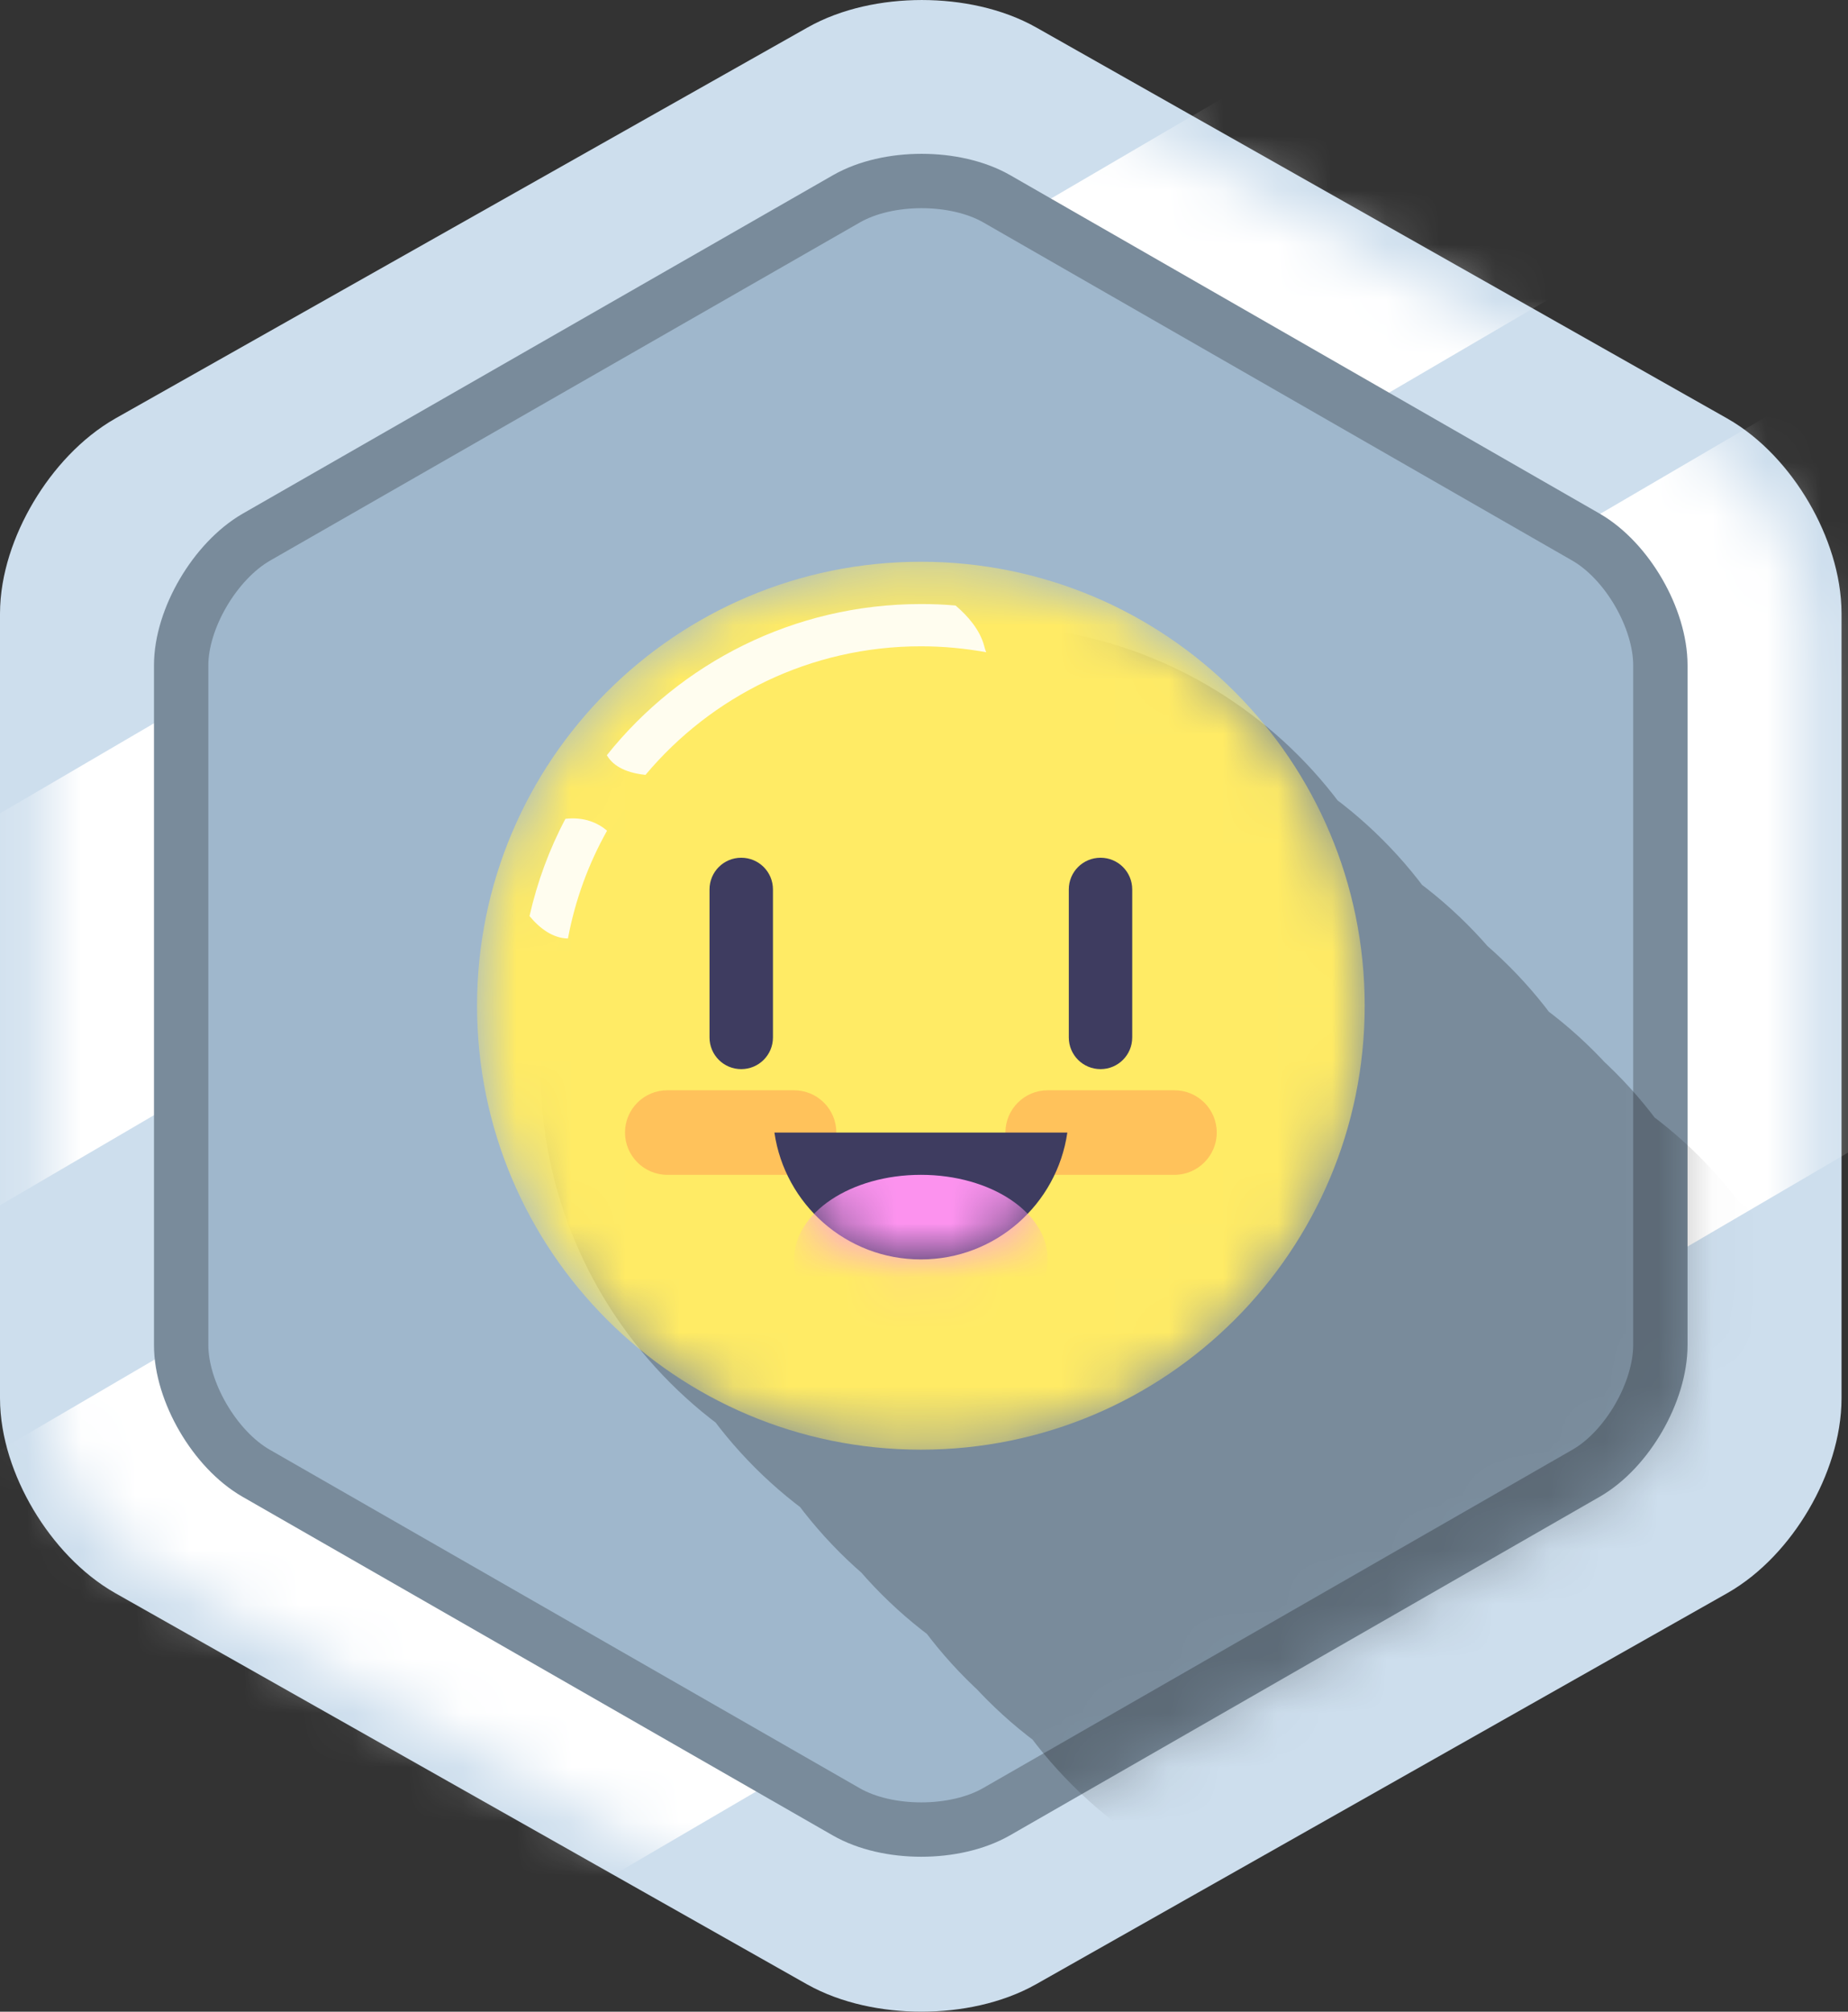 <svg width="34" height="37" viewBox="0 0 34 37" fill="none" xmlns="http://www.w3.org/2000/svg">
<rect x="0" y="0" width="34" height="37" fill="#333333" stroke="none"/>
<path d="M32.881 25.716C32.881 26.708 32.173 27.929 31.282 28.434L18.571 35.624C17.681 36.125 16.227 36.125 15.336 35.624L2.618 28.434C1.727 27.929 1 26.708 1 25.716V11.287C1 10.295 1.731 9.07 2.618 8.565L15.344 1.379C16.231 0.874 17.689 0.874 18.579 1.379L31.282 8.565C32.173 9.07 32.881 10.295 32.881 11.287V25.716Z" fill="#CDDEED" stroke="#CDDEED" stroke-width="2"/>
<mask id="mask0_651_4105" style="mask-type:alpha" maskUnits="userSpaceOnUse" x="0" y="0" width="34" height="37">
<path d="M32.241 25.395C32.241 26.342 31.564 27.509 30.714 27.992L18.568 34.862C17.717 35.341 16.327 35.341 15.477 34.862L3.323 27.992C2.473 27.509 1.778 26.342 1.778 25.395V11.607C1.778 10.659 2.476 9.489 3.323 9.006L15.484 2.14C16.331 1.657 17.724 1.657 18.575 2.14L30.714 9.006C31.564 9.489 32.241 10.659 32.241 11.607V25.395Z" fill="#FB8B5A" stroke="#FB8B5A" stroke-width="2"/>
</mask>
<g mask="url(#mask0_651_4105)">
<path d="M-8.289 19.808L30.645 -2.962L33.787 2.408L-5.147 25.178L-8.289 19.808ZM-3.188 28.534L35.746 5.763L42.03 16.503L3.096 39.277L-3.188 28.534Z" fill="white"/>
</g>
<path d="M30.548 24.738C30.548 25.598 29.941 26.659 29.183 27.095L18.331 33.324C17.569 33.759 16.328 33.759 15.57 33.324L4.71 27.095C3.952 26.659 3.333 25.598 3.333 24.738V12.237C3.333 11.378 3.956 10.32 4.714 9.881L15.574 3.656C16.336 3.22 17.576 3.22 18.338 3.656L29.183 9.881C29.941 10.32 30.548 11.378 30.548 12.237V24.738Z" fill="#9FB7CC" stroke="#798B9B"/>
<mask id="mask1_651_4105" style="mask-type:alpha" maskUnits="userSpaceOnUse" x="2" y="2" width="30" height="33">
<path d="M30.548 24.738C30.548 25.598 29.941 26.659 29.183 27.095L18.331 33.324C17.569 33.759 16.328 33.759 15.57 33.324L4.71 27.095C3.952 26.659 3.333 25.598 3.333 24.738V12.237C3.333 11.378 3.956 10.32 4.714 9.881L15.574 3.656C16.336 3.22 17.576 3.22 18.338 3.656L29.183 9.881C29.941 10.32 30.548 11.378 30.548 12.237V24.738Z" fill="#C55524" stroke="#96411B"/>
</mask>
<g mask="url(#mask1_651_4105)">
<path opacity="0.239" d="M21.22 14.609C25.73 14.609 29.385 18.264 29.385 22.775C29.385 27.285 25.73 30.94 21.22 30.94C16.709 30.94 13.054 27.285 13.054 22.775C13.054 18.264 16.709 14.609 21.22 14.609ZM19.665 13.054C24.175 13.054 27.83 16.709 27.83 21.22C27.83 25.73 24.175 29.385 19.665 29.385C15.154 29.385 11.499 25.73 11.499 21.22C11.499 16.709 15.154 13.054 19.665 13.054ZM18.109 11.499C22.62 11.499 26.275 15.154 26.275 19.664C26.275 24.175 22.62 27.83 18.109 27.83C13.599 27.83 9.944 24.175 9.944 19.664C9.944 15.154 13.599 11.499 18.109 11.499ZM27.052 20.442C31.563 20.442 35.218 24.097 35.218 28.607C35.218 33.118 31.563 36.773 27.052 36.773C22.542 36.773 18.887 33.118 18.887 28.607C18.887 24.097 22.542 20.442 27.052 20.442ZM25.497 18.887C30.008 18.887 33.663 22.542 33.663 27.052C33.663 31.562 30.008 35.218 25.497 35.218C20.986 35.218 17.331 31.562 17.331 27.052C17.331 22.542 20.986 18.887 25.497 18.887ZM23.942 17.331C28.452 17.331 32.107 20.986 32.107 25.497C32.107 30.007 28.452 33.662 23.942 33.662C19.431 33.662 15.776 30.007 15.776 25.497C15.776 20.986 19.431 17.331 23.942 17.331ZM21.997 15.387C26.508 15.387 30.163 19.042 30.163 23.552C30.163 28.063 26.508 31.718 21.997 31.718C17.487 31.718 13.832 28.063 13.832 23.552C13.832 19.042 17.487 15.387 21.997 15.387ZM23.553 16.942C28.063 16.942 31.718 20.597 31.718 25.108C31.718 29.618 28.063 33.273 23.553 33.273C19.042 33.273 15.387 29.618 15.387 25.108C15.387 20.597 19.042 16.942 23.553 16.942Z" fill="black"/>
</g>
<mask id="mask2_651_4105" style="mask-type:alpha" maskUnits="userSpaceOnUse" x="8" y="10" width="18" height="17">
<path d="M16.943 10.332C21.453 10.332 25.108 13.987 25.108 18.498C25.108 23.008 21.453 26.663 16.943 26.663C12.432 26.663 8.777 23.008 8.777 18.498C8.777 13.987 12.432 10.332 16.943 10.332Z" fill="url(#paint0_linear_651_4105)"/>
</mask>
<g mask="url(#mask2_651_4105)">
<path d="M16.943 10.332C21.453 10.332 25.108 13.987 25.108 18.498C25.108 23.008 21.453 26.663 16.943 26.663C12.432 26.663 8.777 23.008 8.777 18.498C8.777 13.987 12.432 10.332 16.943 10.332Z" fill="#FFEB65"/>
</g>
<path fill-rule="evenodd" clip-rule="evenodd" d="M10.403 15.06C10.749 15.021 10.998 15.134 11.169 15.278C10.826 15.889 10.582 16.554 10.449 17.261C10.173 17.257 9.932 17.078 9.742 16.849C9.885 16.219 10.107 15.617 10.403 15.06ZM16.943 11.11C17.157 11.11 17.37 11.118 17.581 11.137C17.81 11.332 18.032 11.588 18.109 11.887C18.117 11.922 18.129 11.957 18.144 11.996C17.756 11.926 17.355 11.887 16.943 11.887C14.909 11.887 13.089 12.805 11.876 14.252C11.46 14.209 11.258 14.053 11.165 13.89C12.518 12.195 14.606 11.11 16.943 11.11Z" fill="#FFFDEF"/>
<path d="M13.637 15.776C13.96 15.776 14.221 16.036 14.221 16.359V19.081C14.221 19.404 13.96 19.664 13.637 19.664C13.315 19.664 13.054 19.404 13.054 19.081V16.359C13.054 16.036 13.315 15.776 13.637 15.776Z" fill="#3E3C60"/>
<path d="M20.248 15.776C20.57 15.776 20.831 16.036 20.831 16.359V19.081C20.831 19.404 20.57 19.664 20.248 19.664C19.925 19.664 19.664 19.404 19.664 19.081V16.359C19.664 16.036 19.925 15.776 20.248 15.776Z" fill="#3E3C60"/>
<path opacity="0.4" d="M12.277 20.053H14.61C15.037 20.053 15.387 20.399 15.387 20.831C15.387 21.258 15.037 21.608 14.61 21.608H12.277C11.849 21.608 11.499 21.258 11.499 20.831C11.499 20.399 11.849 20.053 12.277 20.053Z" fill="#FF864B"/>
<path opacity="0.4" d="M19.276 20.053H21.609C22.036 20.053 22.386 20.399 22.386 20.831C22.386 21.258 22.036 21.608 21.609 21.608H19.276C18.848 21.608 18.498 21.258 18.498 20.831C18.498 20.399 18.848 20.053 19.276 20.053Z" fill="#FF864B"/>
<path fill-rule="evenodd" clip-rule="evenodd" d="M16.943 23.164C15.57 23.164 14.439 22.149 14.248 20.831H19.637C19.447 22.149 18.315 23.164 16.943 23.164Z" fill="#3E3C60"/>
<mask id="mask3_651_4105" style="mask-type:alpha" maskUnits="userSpaceOnUse" x="14" y="20" width="6" height="4">
<path fill-rule="evenodd" clip-rule="evenodd" d="M16.943 23.164C15.57 23.164 14.439 22.149 14.248 20.831H19.637C19.447 22.149 18.315 23.164 16.943 23.164Z" fill="#3E3C60"/>
</mask>
<g mask="url(#mask3_651_4105)">
<path d="M16.943 21.608C18.23 21.608 19.276 22.304 19.276 23.164C19.276 24.023 18.23 24.719 16.943 24.719C15.656 24.719 14.61 24.023 14.61 23.164C14.61 22.304 15.656 21.608 16.943 21.608Z" fill="#FD93EF"/>
</g>
<defs>
<linearGradient id="paint0_linear_651_4105" x1="16.943" y1="26.663" x2="16.943" y2="10.332" gradientUnits="userSpaceOnUse">
<stop stop-color="#F9B819"/>
<stop offset="1" stop-color="#FBD849"/>
</linearGradient>
</defs>
</svg>
